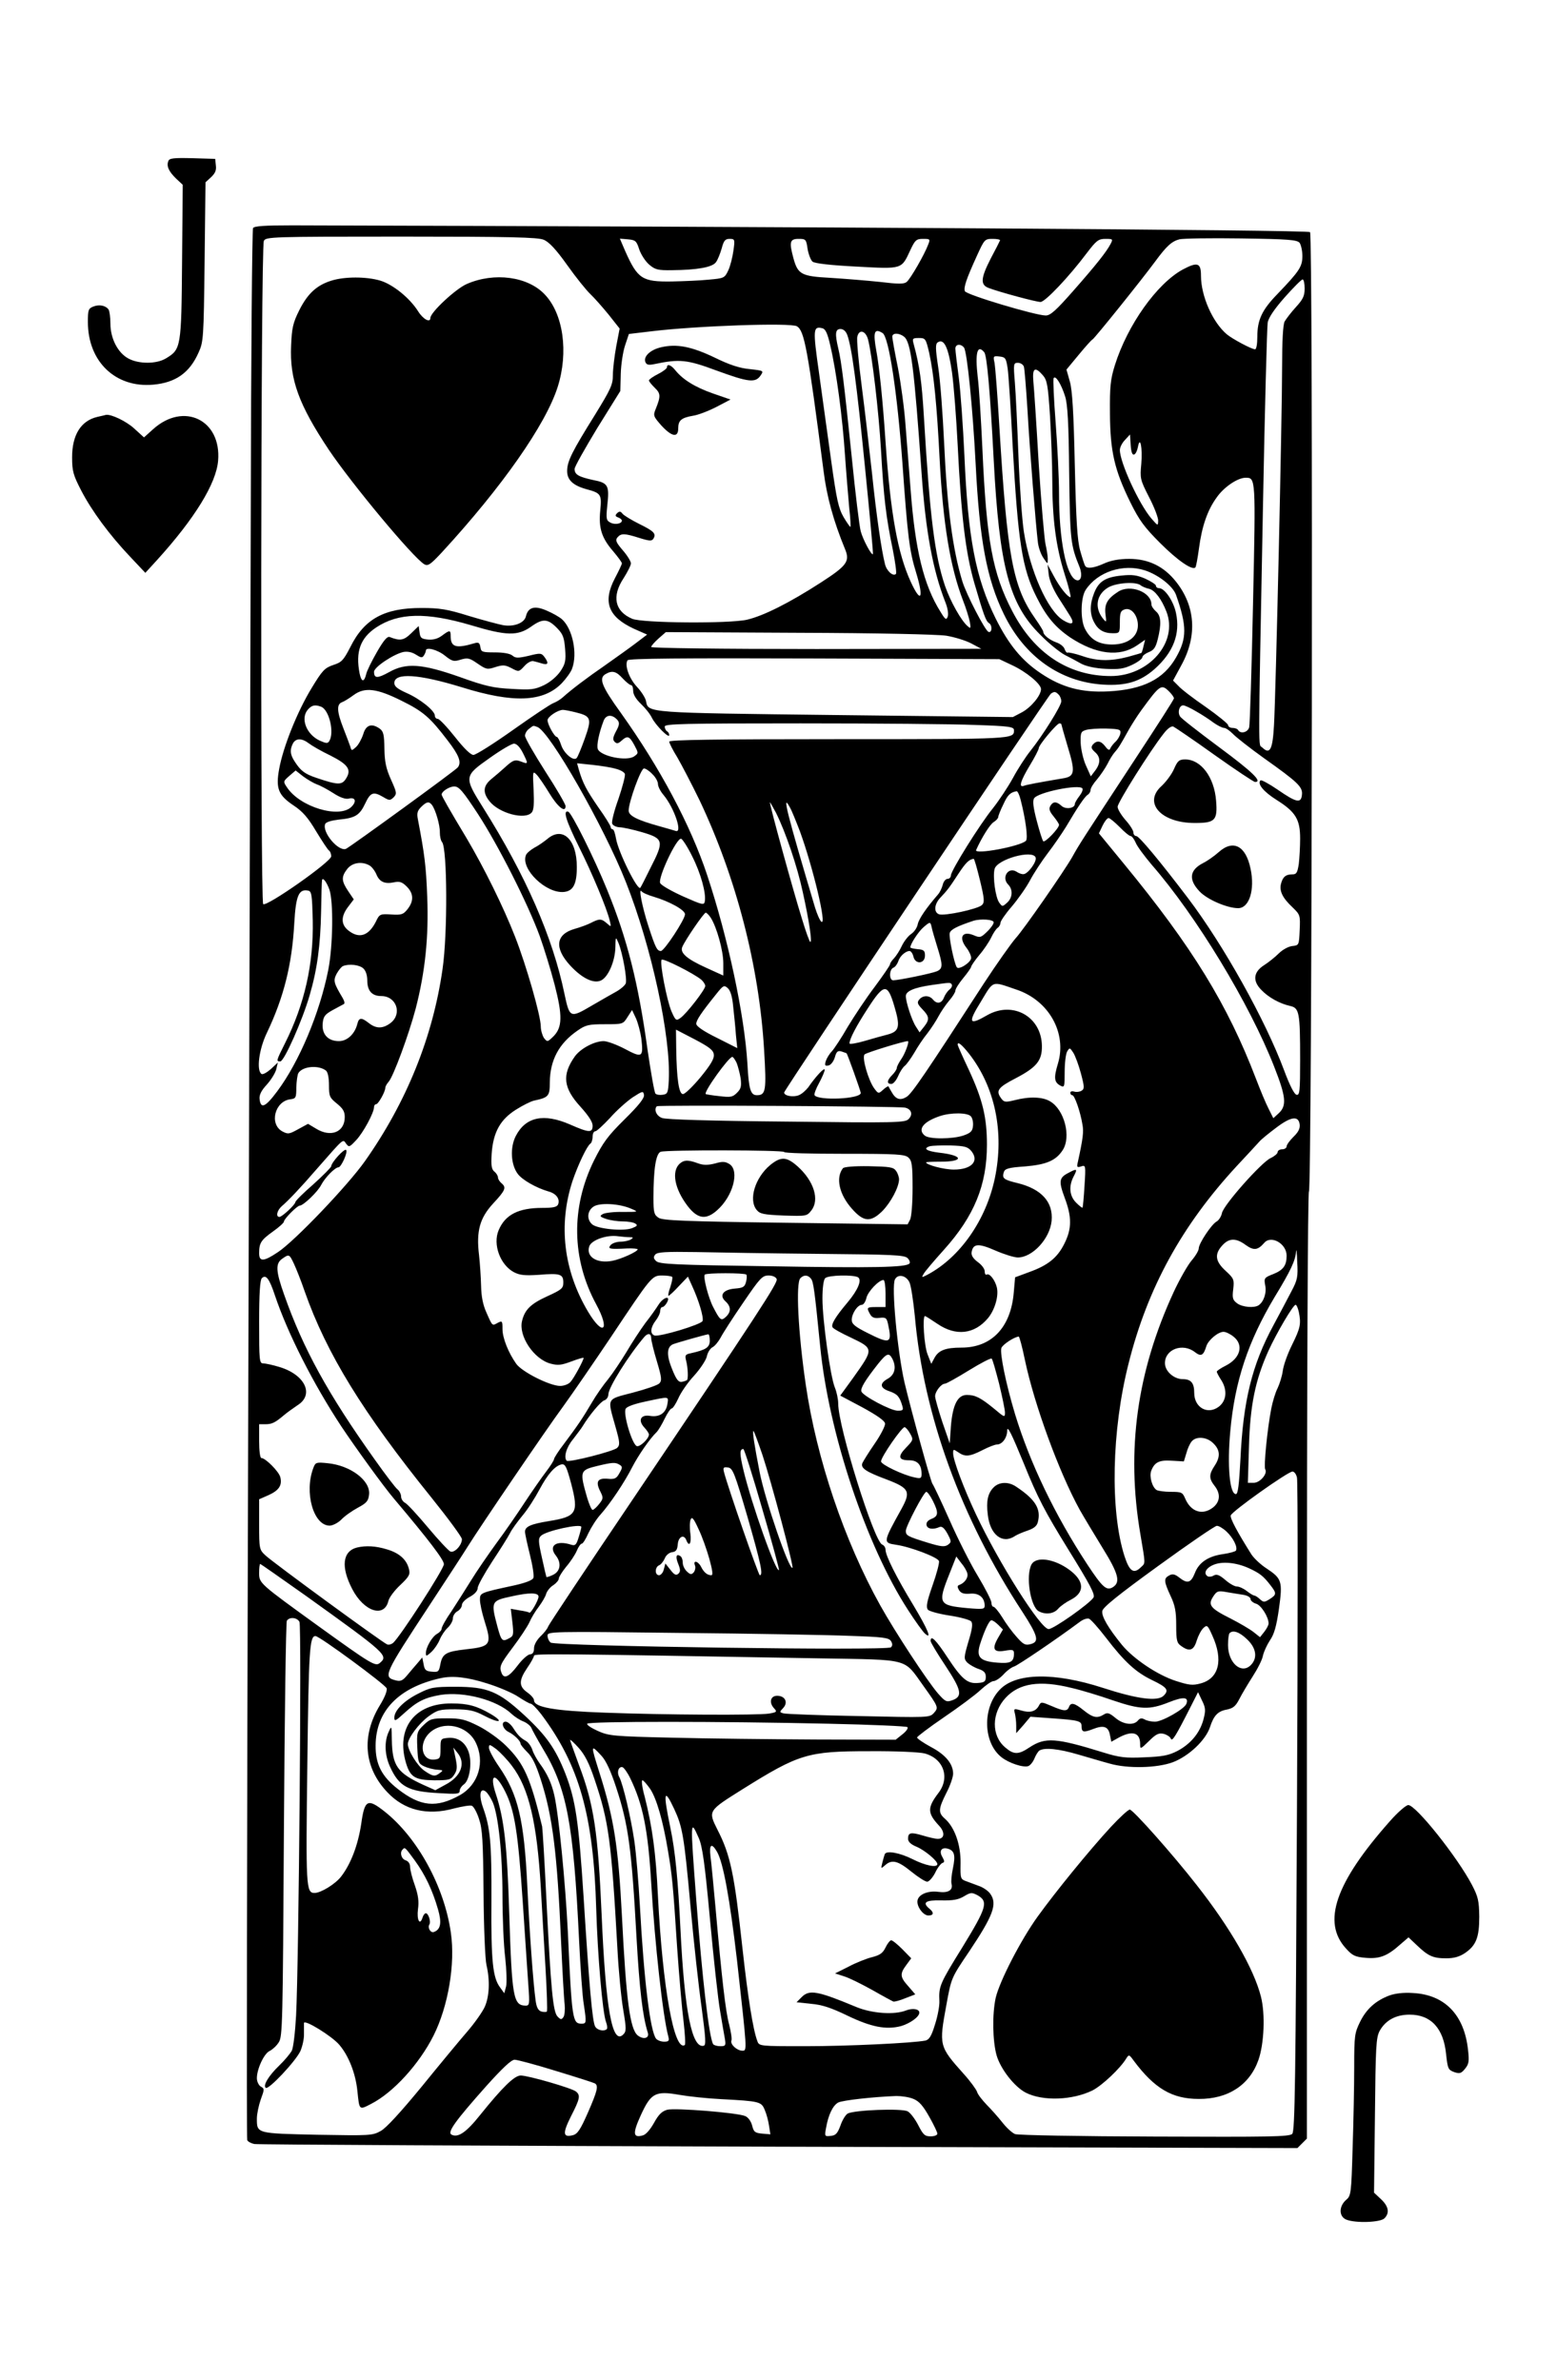 <svg version="1.0" xmlns="http://www.w3.org/2000/svg"
 width="691pt" height="1056pt" viewBox="0 0 691 1056"
 preserveAspectRatio="xMidYMid meet">
<g transform="translate(0,1056) scale(0.1,-0.1)"
fill="#000000" stroke="none">
<path d="M747 9845 c-9 -22 2 -46 35 -78 l29 -27 -3 -343 c-3 -380 -5 -387
-71 -427 -42 -26 -121 -26 -167 -1 -47 25 -80 89 -80 155 0 28 -4 56 -8 62
-12 18 -41 24 -67 14 -23 -9 -25 -15 -25 -69 0 -176 123 -293 290 -278 99 9
161 52 201 142 22 48 23 64 27 403 l4 353 25 23 c18 17 24 31 21 52 l-3 29
-101 3 c-84 2 -103 0 -107 -13z"/>
<path d="M1123 9548 c-4 -7 -9 -566 -10 -1243 -2 -676 -7 -2580 -12 -4229 -5
-1649 -7 -3005 -4 -3012 2 -7 17 -15 31 -18 15 -3 1063 -8 2328 -12 l2302 -6
21 21 21 21 0 2099 c0 1248 4 2101 9 2103 14 5 19 4244 5 4258 -10 10 -2302
24 -4516 30 -123 0 -169 -3 -175 -12z m1290 -52 c23 -9 55 -43 104 -112 39
-55 85 -112 103 -129 17 -16 54 -58 81 -91 l49 -62 -15 -78 c-8 -44 -15 -101
-15 -128 0 -43 -9 -62 -79 -176 -103 -165 -123 -206 -124 -248 -1 -41 25 -66
86 -83 64 -17 68 -23 61 -94 -8 -78 6 -122 57 -181 21 -25 39 -49 39 -54 0 -4
-14 -34 -31 -66 -55 -105 -30 -171 84 -224 l59 -26 -54 -41 c-29 -22 -90 -65
-135 -97 -77 -53 -146 -105 -186 -141 -10 -9 -28 -20 -41 -25 -12 -4 -93 -58
-179 -119 -86 -61 -165 -111 -176 -111 -12 0 -42 29 -82 80 -35 44 -69 80 -76
80 -7 0 -13 6 -13 14 0 22 -66 75 -126 101 -40 18 -54 29 -54 44 0 47 108 40
300 -19 228 -71 361 -66 443 18 19 20 41 50 46 65 25 67 2 177 -45 219 -11 10
-41 27 -67 38 -54 24 -83 16 -93 -25 -7 -30 -54 -48 -103 -39 -20 4 -88 22
-151 41 -96 30 -130 35 -210 35 -164 0 -253 -48 -315 -173 -31 -60 -39 -68
-76 -80 -38 -13 -48 -23 -97 -104 -62 -102 -125 -258 -143 -357 -16 -87 -4
-117 65 -163 39 -26 63 -53 99 -114 27 -44 52 -83 58 -86 5 -4 9 -15 9 -25 0
-24 -288 -226 -302 -212 -13 13 -11 2918 3 2943 9 18 32 19 610 19 485 0 606
-3 632 -14z m3355 -14 c6 -9 12 -35 12 -58 0 -47 -13 -67 -111 -169 -69 -71
-89 -115 -89 -190 0 -31 -4 -55 -10 -55 -15 0 -101 46 -126 67 -63 54 -114
170 -114 259 0 58 -15 63 -81 28 -115 -63 -245 -246 -301 -424 -20 -64 -23
-95 -22 -215 1 -168 20 -251 91 -395 39 -79 62 -110 132 -180 76 -76 142 -122
156 -108 3 2 10 40 16 84 13 99 38 171 79 227 32 46 93 87 128 87 45 0 45 2
33 -557 -6 -291 -14 -538 -17 -550 -6 -23 -38 -31 -49 -13 -3 6 -15 10 -26 10
-10 0 -19 6 -19 13 -1 6 -45 42 -99 80 -54 37 -109 79 -121 93 l-24 24 39 72
c69 128 60 259 -26 367 -54 68 -122 101 -208 101 -44 0 -81 -7 -110 -20 -46
-21 -77 -25 -85 -11 -3 4 -13 35 -22 67 -13 46 -18 131 -24 379 -5 234 -11
334 -22 372 l-15 53 53 64 c29 35 57 67 63 70 11 7 216 262 278 346 50 68 73
89 107 98 15 4 138 6 274 4 212 -3 249 -6 260 -20z m-2931 -29 c8 -23 28 -54
45 -68 26 -22 39 -25 101 -24 111 1 178 13 194 35 8 10 19 38 26 62 9 34 15
42 35 42 23 0 24 -2 17 -52 -4 -29 -14 -69 -23 -88 -16 -34 -19 -35 -87 -41
-38 -4 -112 -7 -163 -8 -132 -2 -152 11 -207 134 l-24 56 36 -3 c33 -3 38 -7
50 -45z m747 3 c4 -24 14 -50 22 -57 10 -8 78 -16 195 -22 205 -11 199 -13
239 73 21 45 27 50 56 50 32 0 33 -1 23 -26 -16 -43 -78 -151 -95 -165 -12
-10 -36 -10 -119 0 -57 6 -156 14 -219 18 -130 7 -145 15 -165 88 -19 71 -16
85 23 85 32 0 34 -2 40 -44z m854 37 c-2 -5 -20 -41 -41 -80 -45 -88 -47 -117
-9 -131 47 -18 210 -62 230 -62 20 0 125 110 206 218 42 55 51 62 82 62 33 0
34 -1 23 -22 -18 -35 -64 -93 -167 -210 -75 -85 -100 -108 -121 -108 -45 0
-353 92 -359 108 -6 17 7 55 54 158 33 72 34 74 70 74 19 0 34 -3 32 -7z
m1352 -213 c0 -33 -7 -48 -39 -83 -21 -23 -43 -52 -50 -64 -7 -14 -11 -86 -11
-199 0 -227 -28 -1456 -36 -1592 -6 -109 -18 -132 -52 -99 -18 19 -19 -83 3
1067 8 432 18 800 21 818 3 21 29 60 75 112 39 44 75 80 80 80 5 0 9 -18 9
-40z m-2253 -168 c33 -21 47 -96 118 -642 14 -113 44 -222 95 -346 23 -55 9
-74 -107 -149 -141 -91 -255 -148 -328 -165 -79 -18 -464 -15 -509 4 -78 33
-92 100 -38 181 17 27 32 56 32 65 0 9 -16 35 -36 58 -30 35 -34 45 -24 57 16
19 31 19 97 -2 45 -14 56 -15 63 -3 13 22 2 33 -63 65 -34 17 -67 37 -74 45
-9 12 -14 12 -24 3 -10 -10 -9 -14 4 -19 9 -3 17 -10 17 -14 0 -14 -31 -20
-51 -9 -18 9 -20 17 -14 74 10 91 5 102 -63 115 -64 14 -82 24 -82 49 0 10 46
91 101 182 l102 164 2 76 c1 42 10 99 19 126 l17 51 101 12 c197 24 619 39
645 22z m148 -86 c27 -115 54 -318 65 -485 6 -86 15 -192 19 -236 5 -44 7 -81
5 -83 -1 -2 -15 18 -30 43 -23 40 -31 77 -55 249 -15 110 -40 286 -54 390 -28
197 -27 210 16 199 13 -4 22 -24 34 -77z m75 48 c20 -53 42 -217 79 -589 21
-209 37 -382 35 -384 -6 -7 -44 64 -54 101 -6 21 -24 169 -40 330 -33 318 -45
421 -60 483 -15 64 -13 85 10 85 13 0 24 -10 30 -26z m92 -19 c18 -67 48 -321
58 -494 12 -211 22 -294 52 -439 11 -56 18 -106 14 -109 -12 -12 -40 12 -48
42 -16 62 -39 220 -58 405 -12 107 -32 282 -46 389 -14 107 -23 205 -19 218 8
33 36 26 47 -12z m65 27 c28 -18 65 -264 88 -577 23 -326 31 -390 61 -487 35
-115 21 -138 -24 -40 -58 126 -90 303 -112 622 -12 181 -28 335 -41 404 -15
83 -9 101 28 78z m95 -16 c31 -23 45 -138 78 -606 18 -258 50 -430 105 -571
11 -27 15 -54 11 -65 -6 -17 -11 -14 -32 21 -75 119 -113 276 -133 546 -6 79
-16 205 -22 279 -5 74 -21 190 -34 258 -14 68 -25 130 -25 138 0 17 29 18 52
0z m112 -73 c20 -92 34 -230 46 -468 15 -289 47 -482 104 -630 13 -33 26 -75
30 -94 5 -28 4 -32 -8 -21 -29 23 -78 111 -102 180 -46 137 -67 303 -94 755
-9 151 -19 222 -45 318 -7 25 -5 27 23 27 29 0 31 -2 46 -67z m101 -85 c8 -59
19 -202 25 -320 16 -321 35 -479 74 -615 41 -140 51 -169 65 -178 16 -9 14
-45 -2 -39 -15 5 -99 168 -116 224 -43 141 -68 330 -81 615 -6 127 -17 277
-26 334 -13 86 -13 105 -2 112 28 18 47 -23 63 -133z m53 110 c14 -18 39 -267
52 -518 17 -335 49 -509 125 -665 92 -189 250 -301 441 -313 102 -6 164 13
228 69 83 74 115 156 95 249 -11 53 -50 110 -75 110 -8 0 -14 5 -14 11 0 5
-21 19 -47 31 -37 16 -58 19 -105 14 -72 -7 -102 -26 -122 -77 -20 -50 -20
-92 -1 -129 18 -35 43 -50 84 -50 30 0 31 1 31 49 0 42 3 51 22 57 29 9 58
-27 58 -71 0 -51 -46 -85 -114 -85 -59 0 -96 21 -121 70 -21 41 -19 138 3 172
53 81 167 118 263 87 61 -20 124 -70 138 -108 49 -139 49 -194 0 -279 -55 -96
-146 -142 -300 -150 -119 -6 -205 17 -298 79 -86 57 -144 128 -202 244 -89
180 -123 356 -139 725 -6 129 -17 285 -25 345 -8 61 -15 118 -15 128 0 20 23
23 38 5z m90 -21 c12 -14 26 -171 42 -477 25 -475 69 -641 207 -777 37 -38 86
-77 108 -89 22 -11 56 -29 75 -40 22 -11 62 -20 107 -22 59 -3 80 0 118 18 25
12 45 27 45 34 0 6 13 16 28 22 23 9 31 21 40 57 17 68 15 105 -8 124 -11 10
-20 23 -20 31 0 55 -95 91 -148 56 -48 -31 -61 -55 -56 -99 5 -38 5 -39 -11
-20 -39 49 -29 107 23 138 36 21 122 27 144 10 7 -6 24 -13 38 -16 25 -6 55
-45 77 -102 52 -135 -78 -285 -247 -285 -188 0 -341 101 -438 289 -87 167
-114 312 -132 717 -6 131 -15 277 -21 322 -12 106 -2 146 29 109z m104 -72 c4
-27 14 -180 22 -340 24 -431 42 -548 107 -676 43 -86 83 -133 149 -178 114
-75 218 -88 296 -35 l36 25 -7 -28 c-3 -15 -8 -29 -9 -30 -1 -1 -28 -9 -61
-18 -78 -20 -138 -19 -205 5 -30 10 -58 16 -62 14 -3 -2 -9 4 -13 15 -3 11
-19 24 -36 30 -31 11 -59 33 -59 48 0 4 -16 30 -35 57 -100 142 -125 274 -160
856 -8 135 -18 261 -21 279 -7 31 -6 32 22 29 26 -3 29 -7 36 -53z m72 8 c3
-10 10 -97 16 -193 10 -178 37 -512 46 -585 2 -22 13 -54 24 -70 20 -30 20
-30 20 -5 0 14 -5 43 -10 65 -5 22 -19 182 -30 355 -10 173 -21 339 -24 368
-5 59 7 67 42 27 19 -22 23 -43 32 -182 5 -87 10 -213 10 -281 0 -174 16 -296
54 -417 19 -58 30 -105 27 -105 -13 0 -48 44 -75 95 l-27 50 5 -42 c2 -26 19
-66 42 -103 22 -34 46 -72 54 -85 21 -34 7 -41 -32 -17 -69 43 -147 219 -174
392 -8 52 -19 203 -24 335 -5 132 -12 279 -16 328 -7 84 -6 87 14 87 11 0 23
-8 26 -17z m183 -132 c11 -34 16 -119 18 -341 4 -298 6 -318 46 -416 14 -36 7
-66 -15 -58 -44 17 -76 179 -76 382 0 70 -7 212 -15 316 -8 103 -12 193 -9
198 9 14 34 -27 51 -81z m306 -258 c7 2 14 17 17 33 10 54 21 -4 15 -75 -6
-63 -5 -70 34 -146 23 -44 41 -91 41 -105 -1 -25 -1 -24 -30 9 -55 64 -140
249 -140 304 0 12 10 32 23 45 l22 24 3 -47 c2 -30 7 -45 15 -42z m-2944 -757
c159 -48 209 -49 269 -6 52 37 74 35 117 -10 24 -25 29 -41 33 -90 4 -52 1
-66 -21 -99 -16 -23 -44 -47 -72 -61 -42 -20 -57 -22 -143 -17 -82 4 -118 12
-232 53 -168 59 -238 64 -314 21 -51 -28 -66 -28 -66 2 0 21 88 79 131 88 19
3 38 -1 55 -12 22 -14 28 -15 35 -4 5 8 9 17 9 22 0 17 50 5 84 -22 33 -26 40
-28 71 -18 31 9 39 7 75 -18 38 -26 43 -27 79 -15 33 10 42 10 71 -5 32 -17
33 -17 57 9 14 16 32 25 41 22 9 -2 27 -7 40 -11 25 -7 28 3 8 30 -13 17 -18
18 -69 5 -48 -11 -59 -11 -73 1 -11 9 -41 14 -78 14 -56 0 -61 2 -64 23 -3 19
-8 23 -25 18 -84 -25 -107 -18 -107 32 0 27 -4 27 -39 1 -19 -14 -39 -19 -62
-17 -29 3 -34 7 -37 32 l-4 28 -33 -32 c-33 -32 -49 -35 -95 -17 -11 5 -27
-14 -57 -66 -23 -40 -45 -84 -48 -99 -9 -37 -21 -35 -29 3 -19 97 3 158 74
205 98 65 222 68 419 10z m2111 -47 c36 -6 85 -21 110 -34 l45 -24 -732 -1
c-426 0 -733 4 -733 9 0 5 15 22 33 38 l32 28 590 -3 c343 -1 617 -7 655 -13z
m290 -130 c65 -30 130 -84 130 -107 0 -28 -44 -81 -85 -103 l-40 -21 -785 9
c-846 10 -833 9 -843 62 -3 15 -22 44 -41 64 -34 37 -55 95 -41 117 5 8 240
10 828 8 l822 -3 55 -26z m-1727 -59 c15 -16 32 -30 37 -30 6 0 10 -11 10 -26
0 -16 13 -37 34 -57 19 -18 41 -45 49 -62 17 -34 77 -94 77 -77 0 6 -4 14 -10
17 -5 3 -10 13 -10 21 0 12 85 14 603 14 331 0 680 -3 775 -7 150 -5 172 -8
172 -23 0 -40 5 -40 -777 -40 -549 0 -753 -3 -753 -11 0 -6 16 -38 36 -70 19
-33 64 -119 99 -191 162 -342 264 -734 286 -1106 11 -182 8 -202 -32 -202 -28
0 -36 26 -42 140 -13 216 -86 558 -179 838 -74 222 -209 475 -383 719 -86 119
-99 154 -67 172 29 17 47 12 75 -19z m2427 -60 c11 -11 20 -24 20 -29 0 -5
-74 -120 -164 -257 -251 -383 -254 -387 -288 -448 -38 -66 -215 -321 -251
-360 -20 -23 -83 -112 -140 -199 -261 -403 -319 -488 -343 -504 -29 -18 -49
-12 -68 23 -6 10 -12 21 -13 23 -2 2 -12 -4 -24 -15 -20 -18 -21 -18 -39 6
-26 35 -56 138 -43 151 8 8 174 59 192 59 8 0 -12 -56 -30 -81 -10 -15 -19
-32 -19 -38 0 -6 -9 -20 -20 -31 -24 -24 -26 -40 -4 -40 8 0 21 15 29 33 8 19
21 40 30 47 9 7 28 34 43 59 14 25 40 64 58 86 17 22 39 56 49 75 10 19 31 50
46 68 16 18 29 39 29 46 0 8 16 33 35 56 19 23 35 46 35 50 0 4 16 28 36 52
20 23 44 59 53 78 9 19 22 39 29 43 6 4 12 14 12 22 0 7 22 40 50 72 27 32 64
84 81 116 17 32 53 87 79 121 27 35 63 88 81 117 52 88 83 134 96 142 7 4 13
14 13 22 0 8 13 29 29 47 15 18 36 49 46 68 9 19 24 43 33 53 16 18 24 31 60
96 13 23 38 63 57 89 84 115 89 118 125 82z m-3407 -40 c95 -47 125 -73 203
-175 51 -66 63 -97 46 -120 -9 -13 -479 -354 -497 -362 -34 -12 -106 74 -92
110 3 9 27 16 60 20 74 7 93 19 118 72 23 49 36 54 80 28 27 -16 30 -16 46 -1
15 16 14 21 -12 79 -22 49 -28 79 -29 137 -1 61 -4 76 -20 88 -36 26 -62 18
-74 -24 -7 -21 -21 -47 -32 -57 -19 -17 -20 -17 -25 1 -4 11 -17 47 -31 82
-29 74 -31 107 -6 116 9 3 33 18 52 32 49 36 103 29 213 -26z m2915 28 c7 -7
12 -20 12 -30 0 -20 -82 -151 -137 -220 -21 -26 -56 -80 -78 -121 -22 -40 -62
-100 -88 -133 -58 -71 -187 -278 -187 -299 0 -8 -7 -15 -15 -15 -8 0 -18 -12
-21 -26 -4 -15 -13 -34 -21 -43 -52 -60 -85 -108 -90 -132 -3 -16 -16 -35 -30
-44 -13 -9 -31 -32 -41 -53 -9 -20 -25 -44 -34 -54 -10 -10 -18 -22 -18 -27 0
-5 -31 -50 -68 -100 -38 -50 -91 -130 -120 -178 -28 -49 -60 -97 -70 -108 -11
-11 -23 -31 -27 -43 -6 -20 -4 -23 12 -20 10 2 22 17 28 36 7 26 13 31 30 26
11 -4 21 -7 22 -8 4 -3 63 -168 63 -176 0 -27 -189 -35 -205 -10 -3 4 6 29 20
54 14 26 25 52 25 59 -1 12 -40 -30 -73 -78 -11 -14 -29 -30 -42 -35 -25 -10
-65 -3 -65 12 0 11 1170 1760 1184 1770 15 10 20 10 34 -4z m-3273 -54 c36
-14 60 -115 36 -153 -7 -11 -14 -10 -43 3 -59 28 -86 99 -51 138 17 19 31 22
58 12z m3884 -21 c25 -14 60 -37 77 -50 17 -12 38 -23 46 -23 8 0 25 -12 39
-26 13 -14 75 -63 138 -108 152 -108 173 -128 169 -163 -4 -39 -24 -35 -108
23 -38 26 -73 45 -76 41 -15 -15 13 -50 72 -87 84 -53 104 -86 104 -171 0 -36
-3 -87 -6 -113 -6 -38 -10 -46 -28 -46 -30 0 -43 -11 -51 -42 -8 -32 7 -63 52
-105 33 -32 34 -35 31 -100 -3 -67 -3 -68 -33 -71 -17 -2 -43 -16 -60 -33 -16
-16 -46 -40 -65 -52 -47 -30 -52 -69 -13 -109 32 -34 83 -62 129 -72 40 -9 44
-28 44 -239 0 -140 -2 -158 -16 -155 -10 2 -30 41 -55 108 -83 223 -268 555
-427 765 -126 166 -217 275 -229 275 -7 0 -13 7 -13 16 0 9 -16 34 -35 55 -19
22 -35 48 -35 59 0 19 144 248 203 323 18 24 35 36 44 33 8 -4 91 -60 183
-126 93 -66 174 -120 180 -120 35 0 -13 46 -159 154 -90 67 -169 128 -174 137
-12 19 -3 49 14 49 7 0 33 -12 58 -27z m-2754 -4 c69 -17 72 -27 40 -117 -15
-42 -31 -81 -36 -86 -14 -15 -57 21 -69 59 -6 19 -15 35 -19 35 -10 0 -41 55
-41 74 0 15 44 45 68 46 7 0 33 -5 57 -11z m186 -35 c9 -11 8 -22 -7 -49 -14
-27 -16 -37 -6 -47 9 -9 16 -8 30 5 27 24 35 21 57 -19 19 -36 19 -36 0 -50
-33 -24 -149 0 -162 32 -6 17 5 71 26 126 11 28 39 29 62 2z m1969 -17 c0 -2
13 -48 29 -102 34 -111 31 -131 -22 -139 -112 -19 -160 -28 -173 -33 -24 -9
-16 20 26 90 22 36 40 71 40 77 0 14 80 110 92 110 4 0 8 -2 8 -3z m-2325 -13
c55 -21 295 -441 393 -689 114 -288 200 -687 190 -880 -3 -54 -5 -60 -27 -63
-13 -2 -27 0 -32 5 -5 5 -20 92 -35 193 -41 299 -91 495 -179 710 -58 143
-158 343 -173 348 -25 8 -10 -40 47 -155 60 -120 124 -274 137 -328 7 -29 7
-30 -13 -12 -24 21 -33 21 -70 2 -15 -8 -48 -20 -73 -27 -84 -24 -91 -85 -19
-163 52 -56 103 -81 136 -66 32 15 62 84 64 146 1 50 1 50 14 20 18 -44 39
-160 32 -179 -4 -9 -21 -24 -38 -34 -17 -9 -67 -38 -112 -64 -97 -57 -99 -56
-122 52 -52 251 -171 524 -361 826 -86 137 -85 140 30 221 49 35 97 63 107 63
12 0 26 -15 39 -40 25 -50 25 -52 -6 -40 -28 11 -37 8 -74 -26 -14 -13 -40
-35 -57 -49 -39 -31 -42 -61 -11 -100 42 -54 159 -85 188 -50 9 10 11 41 8
100 -4 82 -4 85 13 68 10 -10 35 -47 57 -83 37 -61 72 -89 72 -57 0 8 -40 77
-90 154 -49 77 -90 148 -90 158 0 10 8 24 18 31 21 16 17 15 37 8z m2587 -29
c-2 -11 -12 -28 -22 -37 -10 -9 -20 -23 -23 -30 -3 -9 -10 -6 -22 10 -19 25
-37 28 -55 8 -9 -12 -7 -18 9 -33 26 -22 26 -50 1 -83 l-19 -25 -22 49 c-12
27 -22 72 -23 100 -1 45 1 50 24 57 14 4 54 7 90 6 59 -2 65 -4 62 -22z
m-3601 -44 c13 -10 56 -35 96 -54 79 -40 94 -63 68 -103 -18 -28 -36 -28 -130
4 -54 18 -71 32 -98 74 -20 31 -21 51 -7 79 13 24 40 24 71 0z m1360 -112 c21
-5 39 -15 42 -23 3 -7 -10 -57 -28 -110 -19 -53 -32 -103 -28 -111 3 -8 17
-15 32 -16 14 0 60 -10 101 -22 95 -28 98 -39 38 -156 -23 -47 -44 -88 -46
-90 -11 -18 -98 158 -108 217 -4 23 -10 42 -15 42 -5 0 -9 5 -9 10 0 6 -25 46
-55 88 -52 76 -68 105 -86 166 l-8 29 67 -7 c37 -4 83 -11 103 -17z m164 -24
c14 -13 25 -33 25 -44 0 -11 11 -33 25 -49 48 -58 86 -172 53 -159 -7 2 -40
12 -73 21 -97 27 -135 46 -135 69 0 38 54 187 68 187 7 0 24 -11 37 -25z
m-1488 -46 c15 -5 48 -23 73 -39 29 -19 53 -27 67 -24 30 8 37 -12 13 -36 -54
-54 -230 -1 -287 87 -17 25 -16 26 11 50 l28 24 33 -26 c19 -14 46 -30 62 -36z
m714 -131 c91 -140 221 -397 274 -541 19 -53 49 -150 66 -215 36 -139 35 -191
-5 -231 -26 -25 -27 -26 -42 -7 -7 11 -14 34 -14 51 0 47 -64 270 -114 398
-52 133 -137 305 -215 437 -77 128 -111 188 -111 194 0 14 34 36 56 36 21 0
38 -20 105 -122z m2683 113 c3 -5 -3 -20 -14 -34 -11 -14 -20 -30 -20 -35 0
-19 -41 -25 -59 -8 -23 21 -38 20 -50 -1 -7 -13 -3 -24 15 -46 13 -16 24 -33
24 -37 0 -16 -63 -81 -70 -73 -4 4 -17 45 -29 91 -15 57 -19 87 -12 99 15 27
202 65 215 44z m-275 -48 c23 -89 34 -174 24 -184 -25 -25 -231 -63 -221 -41
24 54 62 115 78 124 11 7 20 17 20 22 0 5 10 31 23 57 19 42 31 53 59 58 4 0
12 -16 17 -36z m-2612 -25 c16 -21 36 -90 35 -122 0 -17 4 -36 10 -43 23 -29
25 -405 2 -563 -43 -302 -160 -591 -344 -852 -76 -108 -312 -355 -386 -404
-64 -43 -84 -44 -84 -5 0 45 8 58 61 96 27 19 49 39 49 44 0 12 59 71 70 71
16 0 81 62 96 93 17 32 61 77 76 77 12 0 43 68 34 77 -8 8 -65 -55 -66 -72 0
-5 -36 -41 -79 -80 -44 -38 -80 -74 -80 -79 -1 -12 -59 -66 -71 -66 -17 0 -11
29 11 48 27 23 80 78 156 166 122 139 114 132 129 111 13 -17 15 -16 45 16 31
33 79 121 79 147 0 6 4 12 9 12 10 0 41 56 41 73 0 6 7 18 15 27 21 24 89 208
120 325 42 163 58 318 51 495 -5 137 -12 190 -41 342 -6 29 -3 40 14 57 24 24
35 26 48 9z m1527 -35 c43 -87 94 -236 119 -353 28 -127 42 -220 33 -220 -3 0
-20 46 -37 103 -38 121 -147 517 -142 517 1 0 13 -21 27 -47z m106 -82 c57
-156 121 -422 95 -401 -7 6 -19 34 -28 63 -126 423 -148 512 -112 445 9 -15
28 -63 45 -107z m1419 19 c21 -22 43 -40 49 -40 5 0 15 -13 22 -29 6 -16 39
-60 71 -98 198 -227 435 -618 544 -897 52 -132 56 -172 21 -205 l-25 -23 -21
42 c-12 23 -37 83 -56 133 -126 329 -282 584 -587 955 l-110 134 16 34 c9 19
21 34 27 34 5 0 27 -18 49 -40z m-1897 -130 c38 -75 62 -163 56 -199 -3 -19
-10 -17 -96 21 -51 23 -97 49 -102 59 -12 21 73 203 93 197 6 -2 29 -37 49
-78z m1524 -5 c7 -17 -34 -74 -54 -74 -7 -1 -21 4 -31 11 -37 23 -68 -27 -36
-58 21 -22 19 -58 -6 -80 -20 -18 -21 -18 -34 0 -17 22 -30 116 -21 150 11 43
169 87 182 51z m-247 -101 c20 -83 21 -98 9 -110 -18 -18 -168 -50 -191 -41
-23 9 -21 42 3 70 37 39 45 51 83 109 33 50 47 64 68 67 3 1 15 -42 28 -95z
m-2710 66 c10 -5 24 -23 31 -39 14 -35 38 -45 80 -36 23 5 35 1 55 -19 31 -31
32 -64 4 -100 -19 -24 -27 -27 -73 -24 -49 3 -52 2 -68 -32 -32 -63 -74 -77
-122 -39 -33 26 -34 62 -1 105 l25 33 -25 37 c-30 45 -31 63 -4 98 22 28 64
35 98 16z m-177 -108 c18 -53 16 -247 -5 -355 -38 -192 -129 -409 -227 -540
-53 -71 -73 -79 -78 -34 -2 18 7 37 32 64 19 21 38 52 42 68 l7 30 -31 -29
c-17 -15 -35 -25 -41 -22 -24 15 -12 109 23 182 75 157 112 303 122 488 7 122
20 152 61 144 16 -3 18 -17 21 -132 4 -194 -37 -374 -123 -545 -40 -80 -40
-81 -21 -81 17 0 98 182 130 293 34 116 48 222 51 372 1 72 3 134 4 138 2 17
20 -5 33 -41z m1438 -31 c71 -21 140 -59 140 -78 0 -23 -92 -163 -107 -163
-17 0 -24 14 -55 109 -28 86 -45 174 -31 156 4 -6 28 -17 53 -24z m254 -93
c27 -42 56 -147 56 -202 l0 -55 -77 35 c-86 39 -116 66 -105 92 13 31 96 152
104 152 4 0 14 -10 22 -22z m1256 -21 c0 -7 -13 -26 -30 -42 -27 -26 -31 -27
-59 -15 -51 21 -68 -10 -31 -57 11 -14 20 -34 20 -44 0 -19 -55 -55 -64 -41
-12 20 -36 136 -31 152 5 16 33 30 105 54 33 10 90 6 90 -7z m-275 -23 c2 -11
13 -48 24 -84 26 -83 26 -98 -1 -110 -24 -10 -170 -40 -194 -40 -19 0 -18 49
1 56 8 3 17 16 21 27 7 24 32 46 50 47 7 0 15 -12 18 -26 9 -35 51 -31 51 6 0
21 -5 26 -32 28 -18 2 -33 5 -33 8 0 15 36 70 58 89 30 26 31 26 37 -1z
m-1022 -232 c9 -8 17 -21 17 -27 0 -16 -83 -123 -110 -142 -19 -14 -22 -12
-40 29 -20 46 -53 215 -44 229 5 9 144 -61 177 -89z m-1501 51 c11 -10 18 -30
18 -54 0 -46 21 -69 62 -69 67 0 94 -78 42 -119 -34 -26 -64 -27 -97 -1 -33
26 -44 25 -51 -3 -11 -45 -45 -77 -82 -77 -48 0 -76 30 -72 78 3 31 9 40 43
59 22 12 45 24 50 27 6 2 4 13 -4 27 -40 67 -43 77 -27 108 9 16 21 31 28 34
27 11 72 6 90 -10z m2612 -72 c3 -5 -1 -15 -10 -22 -9 -7 -20 -23 -25 -36 -10
-26 -31 -30 -49 -8 -16 19 -44 19 -60 0 -11 -13 -9 -20 13 -43 32 -33 33 -46
8 -78 l-20 -25 -16 25 c-18 27 -45 109 -45 136 0 22 38 38 115 49 84 12 83 12
89 2z m286 -22 c145 -48 226 -193 185 -329 -19 -63 -17 -83 12 -98 17 -9 18
-4 18 61 0 40 5 81 11 91 11 18 12 18 27 -5 9 -14 24 -55 34 -92 16 -60 16
-69 3 -77 -8 -5 -23 -7 -32 -4 -10 3 -18 1 -18 -5 0 -6 4 -11 9 -11 10 0 36
-74 45 -131 6 -31 2 -62 -20 -163 -6 -25 -5 -28 14 -22 20 7 21 5 15 -86 -3
-51 -7 -95 -9 -97 -1 -2 -14 8 -28 22 -30 30 -34 73 -11 117 18 34 15 36 -24
15 -41 -21 -43 -37 -16 -110 32 -85 32 -137 -1 -203 -31 -63 -73 -97 -157
-127 l-62 -23 -6 -68 c-13 -154 -98 -244 -232 -244 -71 0 -102 -12 -120 -46
l-14 -26 -16 41 c-16 38 -24 171 -12 171 3 0 28 -16 56 -35 81 -55 163 -46
223 25 31 37 49 99 40 137 -8 33 -33 65 -45 57 -5 -3 -9 4 -9 15 0 11 -14 29
-31 41 -20 15 -29 29 -27 43 6 39 30 41 105 8 39 -17 84 -31 100 -31 65 0 142
83 150 162 8 84 -45 142 -151 168 -62 15 -70 21 -61 49 5 15 20 20 94 25 95 8
137 26 167 72 39 59 8 180 -56 217 -33 20 -92 22 -157 5 -41 -10 -47 -9 -59 7
-26 35 -16 49 63 90 94 49 118 79 117 144 -2 130 -129 201 -243 136 -81 -47
-87 -35 -28 60 58 96 46 92 157 54z m-1256 -77 c4 -37 10 -93 12 -125 l6 -58
-91 46 c-59 29 -91 51 -91 62 0 16 22 49 88 131 32 40 35 42 52 27 12 -11 20
-38 24 -83z m715 3 c27 -90 22 -111 -27 -125 -20 -5 -67 -18 -104 -29 -38 -11
-68 -16 -68 -11 0 19 30 77 81 155 72 112 88 113 118 10z m-1123 -142 c10 -85
5 -89 -72 -48 -36 19 -79 35 -95 35 -41 0 -103 -33 -128 -68 -58 -82 -51 -140
25 -223 35 -39 54 -67 54 -84 0 -33 -16 -32 -100 5 -117 51 -197 34 -241 -51
-26 -51 -22 -126 8 -167 19 -27 82 -63 137 -79 34 -9 52 -33 43 -57 -5 -12
-20 -16 -70 -16 -106 0 -165 -30 -194 -99 -27 -63 7 -155 69 -187 26 -13 48
-15 110 -11 94 8 108 3 108 -34 0 -26 -7 -32 -73 -62 -72 -33 -98 -59 -110
-108 -17 -67 52 -170 126 -190 34 -9 48 -7 94 10 29 11 53 18 53 15 0 -10 -43
-90 -58 -106 -8 -10 -29 -18 -46 -18 -46 0 -169 62 -195 98 -35 50 -61 114
-61 155 0 35 -1 37 -21 27 -25 -14 -23 -16 -50 45 -16 35 -23 72 -24 120 -1
39 -5 99 -9 135 -13 107 3 165 63 230 55 59 59 71 36 90 -8 7 -15 18 -15 25 0
7 -7 19 -16 26 -13 11 -15 27 -12 80 7 95 38 151 108 195 30 19 66 37 80 40
65 14 70 20 70 81 1 99 41 173 122 229 37 26 50 29 122 29 80 0 81 0 101 32
l20 31 17 -36 c9 -20 20 -61 24 -89z m322 -73 c2 -18 -14 -45 -59 -100 -34
-41 -69 -75 -78 -75 -18 0 -28 65 -30 203 l-1 83 83 -43 c66 -35 83 -48 85
-68z m1132 5 c116 -148 158 -349 115 -554 -39 -185 -154 -350 -298 -427 -27
-14 -28 -14 -18 3 5 10 46 58 90 107 135 150 191 288 191 466 0 122 -19 200
-80 332 -28 59 -50 109 -50 112 0 16 18 1 50 -39z m-1031 -41 c6 -15 14 -46
18 -69 4 -35 2 -46 -16 -64 -20 -20 -29 -21 -79 -15 -31 3 -58 8 -60 9 -10 9
102 165 118 165 4 0 12 -12 19 -26z m-1822 -35 c8 -7 13 -32 13 -65 0 -49 3
-55 35 -81 27 -22 35 -35 35 -60 0 -67 -62 -92 -128 -51 l-35 21 -44 -24 c-40
-22 -45 -23 -71 -9 -58 33 -32 134 37 142 24 3 26 7 26 53 1 28 5 56 9 63 19
31 90 37 123 11z m1325 -216 c-75 -74 -96 -103 -136 -183 -103 -209 -99 -437
10 -638 63 -116 31 -145 -36 -33 -109 183 -133 386 -69 581 25 73 64 155 79
165 5 3 10 17 10 31 0 13 5 24 12 24 6 0 35 27 65 59 29 33 74 73 100 91 45
29 48 30 51 11 2 -14 -23 -46 -86 -108z m1244 52 c29 -6 37 -31 16 -51 -15
-16 -59 -17 -542 -11 -333 3 -535 9 -552 16 -25 9 -37 38 -23 52 5 6 1073 0
1101 -6z m293 -39 c7 -8 11 -27 9 -43 -2 -23 -11 -31 -43 -42 -48 -16 -151
-17 -171 0 -33 27 -7 61 66 86 50 17 125 16 139 -1z m1459 -36 c2 -18 -6 -34
-28 -55 -16 -16 -30 -35 -30 -42 0 -7 -9 -13 -20 -13 -11 0 -20 -6 -20 -13 0
-6 -14 -18 -31 -26 -40 -18 -209 -208 -216 -244 -3 -15 -14 -32 -23 -37 -23
-12 -80 -98 -80 -120 0 -9 -14 -33 -32 -54 -17 -20 -53 -83 -79 -139 -163
-353 -212 -701 -148 -1075 23 -137 23 -127 3 -146 -32 -32 -51 -20 -73 47 -65
201 -58 560 18 858 84 334 236 611 479 874 46 49 91 98 100 108 9 11 44 39 76
63 66 50 99 54 104 14z m-1457 -118 c36 -45 0 -82 -78 -82 -44 0 -123 21 -123
32 0 2 29 3 64 3 106 0 102 28 -6 40 -57 7 -74 19 -40 29 9 2 50 4 91 3 63 -2
76 -6 92 -25z m-831 -4 c0 -5 120 -8 267 -8 234 0 269 -2 285 -17 15 -14 18
-33 18 -135 0 -68 -5 -128 -11 -140 l-11 -21 -542 7 c-446 6 -545 10 -563 22
-20 13 -23 23 -23 88 0 129 11 197 32 205 26 9 548 8 548 -1z m-678 -252 c33
-14 32 -14 -38 -14 -39 1 -79 -4 -88 -9 -16 -9 -15 -12 14 -22 18 -6 51 -11
74 -11 23 0 48 -4 56 -10 11 -7 8 -11 -15 -20 -39 -15 -154 -3 -177 17 -25 22
-22 59 5 78 26 19 115 15 169 -9z m-8 -126 c17 0 18 -2 6 -10 -8 -5 -29 -10
-46 -10 -17 0 -37 -7 -44 -15 -14 -17 -6 -19 73 -15 26 1 47 -1 47 -4 0 -10
-75 -44 -113 -51 -68 -13 -117 18 -102 64 9 28 78 53 129 45 16 -2 38 -4 50
-4z m2735 -35 c35 -25 53 -23 81 9 30 37 100 -2 100 -56 0 -44 -15 -64 -60
-82 -39 -15 -41 -18 -35 -50 7 -34 -7 -73 -29 -88 -19 -13 -71 -9 -95 8 -20
15 -23 23 -18 63 5 43 3 48 -34 82 -46 42 -50 74 -14 113 30 33 61 33 104 1z
m203 -204 c-16 -31 -52 -99 -80 -151 -96 -177 -135 -337 -147 -597 -6 -113
-11 -153 -20 -153 -28 0 -39 126 -25 279 20 222 79 398 196 594 73 120 93 163
96 204 1 15 4 -6 5 -46 4 -67 1 -81 -25 -130z m-2099 165 c332 -3 380 -5 395
-19 9 -9 12 -20 8 -24 -16 -17 -155 -20 -620 -12 -421 6 -490 9 -504 23 -12
11 -13 18 -4 29 10 11 45 13 180 11 92 -2 337 -6 545 -8z m-2329 -43 c10 -21
32 -76 48 -123 97 -276 258 -538 563 -916 74 -92 135 -175 135 -184 0 -27 -33
-62 -51 -55 -8 3 -53 51 -99 106 -46 55 -92 105 -102 110 -10 5 -18 18 -18 28
0 10 -7 25 -16 32 -9 7 -54 66 -100 131 -209 293 -319 494 -403 733 -37 104
-39 138 -9 159 31 22 32 21 52 -21z m2008 -49 c3 -3 3 -17 -1 -32 -6 -23 -13
-27 -49 -30 -52 -4 -72 -30 -42 -57 25 -23 25 -47 1 -69 -21 -19 -26 -14 -56
44 -21 40 -46 136 -37 144 7 8 177 8 184 0z m-2092 -92 c57 -170 170 -392 295
-582 62 -93 187 -266 233 -320 158 -187 222 -272 222 -291 0 -22 -196 -325
-226 -350 -8 -6 -19 -9 -26 -6 -19 7 -509 365 -540 395 -27 25 -28 29 -28 137
l0 112 41 18 c47 21 62 44 53 80 -6 25 -66 85 -84 85 -6 0 -10 33 -10 75 l0
75 28 0 c29 0 43 7 82 40 14 12 41 31 60 44 76 47 34 136 -80 170 -29 9 -62
16 -72 16 -17 0 -18 13 -18 183 0 127 4 187 12 195 18 18 33 -1 58 -76z m1763
82 c3 -3 -1 -23 -8 -45 -8 -21 -11 -39 -8 -39 3 0 24 19 46 43 l40 42 18 -40
c29 -62 53 -141 47 -157 -7 -16 -193 -72 -214 -64 -20 8 -17 36 6 66 11 14 20
33 20 43 0 9 4 17 10 17 5 0 14 9 20 20 18 33 -15 25 -37 -9 -10 -16 -36 -53
-59 -82 -22 -30 -60 -88 -84 -129 -25 -41 -61 -95 -81 -120 -21 -25 -54 -72
-73 -105 -40 -68 -63 -102 -123 -182 -24 -31 -43 -61 -44 -67 0 -6 -16 -31
-35 -56 -19 -25 -61 -85 -94 -135 -32 -49 -89 -132 -127 -183 -37 -51 -88
-125 -113 -166 -25 -40 -64 -102 -87 -137 -24 -34 -43 -69 -43 -76 0 -7 -9
-17 -20 -23 -22 -12 -50 -60 -50 -86 0 -15 3 -14 24 5 14 13 30 37 37 54 7 18
23 42 36 54 13 12 23 31 23 42 0 11 9 25 20 31 11 6 20 19 20 28 0 10 16 26
35 36 22 12 35 27 35 39 0 11 29 63 64 117 35 53 71 110 79 126 8 17 34 52 56
79 23 27 56 79 75 115 37 69 69 106 99 112 16 2 22 -12 42 -86 34 -130 24
-146 -100 -166 -79 -13 -105 -24 -105 -47 0 -9 10 -55 22 -103 12 -48 19 -94
15 -102 -3 -10 -35 -22 -84 -33 -153 -33 -153 -33 -153 -64 0 -16 9 -58 20
-93 34 -107 28 -115 -84 -127 -87 -10 -103 -19 -112 -68 -6 -31 -9 -34 -38
-31 -26 2 -32 8 -36 33 l-6 30 -21 -25 c-12 -14 -33 -38 -46 -54 -19 -23 -29
-28 -49 -23 -60 15 -56 23 151 338 75 114 150 229 166 255 56 90 347 518 425
624 42 58 136 195 210 305 182 273 183 275 229 275 21 0 40 -3 44 -6z m464
-10 c6 -16 -76 -142 -648 -991 -198 -293 -362 -540 -366 -550 -3 -10 -19 -30
-35 -45 -16 -16 -28 -37 -28 -52 0 -18 -6 -26 -17 -27 -10 0 -35 -22 -56 -50
-38 -50 -60 -61 -71 -33 -11 28 -7 38 50 114 31 41 64 91 73 110 8 19 27 51
42 70 14 19 30 45 33 58 4 12 18 30 32 38 13 9 24 22 24 29 0 7 15 31 33 53
19 22 40 54 47 71 7 17 17 31 22 31 5 0 18 21 29 46 12 25 35 62 53 82 43 48
107 143 142 212 27 52 77 125 108 155 8 8 24 35 36 60 12 25 26 45 31 45 5 0
18 20 29 44 10 24 41 70 70 101 28 31 53 69 57 86 3 16 14 34 24 40 11 5 27
25 37 43 9 18 54 88 100 155 75 110 85 121 113 121 17 0 32 -6 36 -16z m152 2
c11 -13 16 -50 41 -301 38 -385 204 -882 389 -1168 34 -53 69 -101 77 -107 31
-27 12 19 -52 126 -76 125 -124 221 -124 247 0 10 -7 20 -15 23 -36 14 -195
522 -195 625 0 20 -7 53 -15 72 -20 49 -55 299 -55 395 0 47 5 83 12 90 14 14
126 16 146 4 18 -12 0 -56 -47 -112 -54 -64 -74 -98 -66 -110 3 -6 39 -26 80
-45 104 -50 104 -49 10 -181 l-56 -77 98 -52 c64 -35 99 -59 101 -72 1 -10
-19 -50 -46 -89 -27 -39 -51 -78 -55 -87 -8 -22 16 -38 110 -73 99 -38 106
-53 63 -131 -82 -148 -82 -149 -23 -158 63 -9 184 -55 190 -72 3 -7 -10 -56
-28 -107 -26 -74 -30 -97 -21 -109 6 -7 50 -19 96 -26 47 -7 90 -19 96 -26 8
-9 5 -34 -12 -89 -21 -72 -21 -77 -5 -94 10 -9 32 -22 50 -28 24 -8 32 -17 32
-35 0 -20 -6 -25 -33 -27 -48 -5 -73 16 -137 113 -52 79 -75 102 -75 73 0 -6
30 -56 66 -110 72 -109 77 -136 30 -153 -26 -9 -31 -6 -63 30 -49 57 -190 272
-257 392 -159 286 -282 650 -330 978 -34 231 -45 452 -24 473 16 16 33 15 47
-2z m437 -16 c7 -14 17 -81 24 -150 39 -441 205 -897 477 -1312 70 -108 77
-134 36 -144 -23 -6 -32 -1 -61 32 -19 21 -48 60 -64 87 -16 26 -34 47 -39 47
-5 0 -9 8 -9 18 0 10 -27 63 -60 118 -33 54 -90 167 -126 249 -37 83 -71 155
-76 161 -8 11 -94 324 -124 450 -31 137 -59 427 -42 457 13 25 49 18 64 -13z
m-106 -50 l0 -60 -40 0 c-44 0 -45 -2 -29 -31 8 -15 19 -20 42 -17 28 3 32 0
38 -27 19 -87 10 -91 -91 -40 -56 28 -70 40 -70 58 0 28 26 67 45 67 7 0 16
13 20 30 6 28 55 80 76 80 5 0 9 -27 9 -60z m1834 -81 c11 -54 7 -72 -30 -147
-20 -40 -38 -91 -41 -115 -3 -23 -14 -58 -23 -77 -10 -19 -22 -60 -28 -90 -18
-93 -34 -258 -27 -270 12 -19 -23 -60 -51 -60 l-26 0 5 163 c5 181 28 293 86
422 37 81 110 205 121 205 4 0 10 -14 14 -31z m-290 -110 c47 -37 31 -96 -34
-129 -22 -11 -40 -23 -40 -27 0 -3 9 -21 21 -39 27 -44 22 -91 -13 -117 -49
-36 -108 -3 -108 62 0 44 -14 61 -51 61 -39 0 -79 35 -79 71 0 62 79 91 133
49 27 -21 38 -16 51 27 9 27 52 63 76 63 10 0 29 -9 44 -21z m-2584 -7 c0 -10
11 -56 25 -102 22 -74 23 -86 11 -99 -8 -8 -61 -26 -118 -41 -119 -31 -113
-21 -76 -153 19 -67 20 -79 7 -92 -15 -15 -215 -66 -224 -57 -14 15 -2 59 28
95 17 23 37 48 42 57 31 51 81 111 97 116 10 3 18 15 18 27 1 31 90 173 160
255 16 18 30 15 30 -6z m260 -11 c0 -30 -17 -41 -84 -56 -25 -5 -27 -9 -21
-33 8 -30 10 -80 4 -86 -2 -2 -13 -6 -23 -8 -15 -2 -24 9 -43 56 -26 63 -24
99 4 111 18 7 141 42 156 44 4 1 7 -12 7 -28z m1399 -88 c42 -198 151 -496
243 -663 17 -30 62 -105 100 -167 72 -116 82 -154 47 -176 -28 -18 -47 0 -113
100 -145 221 -255 451 -321 667 -41 136 -68 270 -61 294 5 15 56 49 77 51 3 1
16 -47 28 -106z m-589 8 c19 -37 12 -71 -20 -89 -38 -21 -35 -42 8 -56 34 -12
44 -23 56 -63 6 -20 4 -23 -20 -23 -31 0 -153 65 -161 85 -5 15 16 49 74 123
38 47 48 51 63 23z m474 -111 c14 -58 26 -116 26 -128 0 -23 -2 -22 -47 16
-61 50 -85 62 -122 62 -41 0 -63 -43 -71 -140 l-5 -75 -33 95 c-17 52 -32 104
-32 114 0 21 27 56 44 56 6 0 54 27 106 59 52 32 98 56 101 52 4 -3 18 -53 33
-111z m-1472 -90 c-6 -40 -35 -60 -77 -53 -42 7 -55 -20 -25 -52 11 -12 20
-25 20 -31 -1 -19 -40 -56 -54 -51 -21 8 -62 145 -49 166 6 10 41 22 89 32
107 23 101 23 96 -11z m1778 -644 c98 -158 121 -202 113 -215 -17 -27 -177
-140 -199 -140 -35 -1 -221 293 -323 510 -55 117 -101 240 -101 270 0 19 1 19
22 5 31 -22 51 -20 108 9 27 14 56 25 64 25 24 0 46 30 46 63 1 23 21 -19 74
-148 61 -151 93 -212 196 -379z m-700 511 c14 -25 13 -28 -19 -61 -38 -39 -34
-56 14 -56 37 0 55 -20 55 -61 0 -19 -4 -21 -31 -15 -50 10 -149 57 -149 71 0
20 94 155 105 152 6 -2 17 -15 25 -30z m-656 -94 c39 -118 139 -493 133 -500
-14 -13 -122 301 -146 426 -23 118 -33 181 -27 181 2 0 20 -48 40 -107z m2001
52 c30 -29 32 -60 5 -100 -25 -38 -25 -56 0 -88 28 -35 25 -71 -6 -96 -47 -37
-99 -20 -124 39 -12 28 -16 30 -64 30 -28 0 -56 4 -63 8 -20 13 -33 60 -24 85
15 39 36 49 93 45 l52 -3 11 36 c5 20 16 44 24 53 20 24 68 20 96 -9z m-2002
-291 c43 -147 76 -268 74 -271 -13 -13 -121 291 -157 441 -18 75 -18 96 -1 96
4 0 42 -120 84 -266z m-633 196 c13 -8 13 -13 -1 -37 -13 -24 -21 -28 -52 -25
-45 4 -55 -13 -33 -56 14 -28 14 -32 -5 -56 -11 -14 -24 -26 -29 -26 -5 0 -15
24 -24 53 -34 119 -33 123 45 142 67 16 80 17 99 5z m567 -230 c60 -209 71
-260 55 -260 -6 0 -141 388 -159 458 -5 20 -2 23 18 20 21 -3 29 -23 86 -218z
m2439 173 c4 -15 4 -673 0 -1462 -6 -1217 -9 -1438 -21 -1450 -12 -13 -104
-14 -611 -12 -328 1 -607 6 -619 11 -13 5 -38 28 -56 51 -19 24 -50 59 -70 79
-20 21 -40 46 -43 58 -4 11 -30 47 -59 79 -110 123 -110 126 -77 306 22 120
21 119 101 237 107 160 126 211 94 256 -8 12 -28 26 -45 33 -16 6 -43 16 -59
22 -29 10 -29 12 -28 82 1 81 -26 158 -69 196 -31 27 -30 43 6 115 17 32 30
71 30 85 0 44 -34 85 -99 119 -33 18 -61 37 -61 42 0 4 54 45 120 90 66 45
139 99 162 121 23 21 48 39 57 39 9 0 29 13 44 29 15 17 37 33 48 36 18 6 185
119 290 197 15 12 34 18 42 15 8 -3 42 -41 75 -84 82 -107 132 -153 204 -188
69 -33 77 -45 52 -70 -27 -26 -115 -15 -269 35 -216 70 -387 67 -458 -8 -78
-81 -74 -236 8 -300 33 -26 97 -47 119 -39 9 4 21 19 27 34 6 15 16 31 22 35
23 14 85 8 173 -18 49 -14 112 -33 139 -40 80 -23 209 -20 280 6 71 27 146 98
165 156 17 52 35 71 76 78 27 6 38 15 54 46 11 22 38 67 59 100 22 34 43 75
46 93 4 18 18 48 31 68 19 27 29 63 40 140 17 122 13 134 -55 179 -25 16 -55
44 -67 62 -63 100 -95 160 -92 173 3 17 254 195 274 195 8 0 17 -12 20 -27z
m-1616 -103 c26 -52 25 -68 -6 -80 -17 -7 -24 -16 -22 -28 4 -17 29 -21 58 -8
11 4 21 -5 35 -30 18 -34 18 -37 2 -49 -15 -10 -30 -9 -92 10 -87 27 -95 31
-95 52 0 20 80 173 91 173 5 0 18 -18 29 -40z m-992 -257 c14 -51 17 -73 9
-73 -18 0 -33 12 -46 38 -13 25 -36 30 -27 6 4 -9 1 -23 -5 -31 -10 -11 -15
-11 -30 3 -11 10 -19 27 -19 40 0 13 -5 26 -11 29 -18 12 -22 -3 -9 -35 10
-25 10 -34 1 -43 -10 -9 -18 -6 -35 16 l-23 29 -7 -26 c-3 -14 -13 -26 -21
-26 -20 0 -19 36 0 44 8 3 19 17 25 30 5 14 19 26 32 28 18 2 24 10 26 36 3
34 28 45 38 17 13 -32 23 -13 18 29 -4 25 -3 53 1 63 6 14 13 6 35 -42 16 -33
37 -93 48 -132z m-568 141 c0 -4 -5 -24 -12 -46 -10 -33 -15 -38 -32 -33 -67
22 -104 -4 -69 -48 26 -33 20 -71 -14 -86 -14 -7 -26 -10 -28 -9 -1 2 -10 40
-20 86 -16 72 -17 85 -4 97 22 22 179 56 179 39z m2863 -20 c30 -28 51 -70 42
-85 -3 -4 -28 -11 -55 -15 -67 -9 -109 -37 -127 -84 -18 -45 -33 -49 -70 -20
-19 15 -30 17 -44 9 -25 -13 -24 -26 6 -91 20 -42 25 -69 25 -130 0 -68 3 -79
22 -92 37 -27 56 -20 69 24 7 22 20 47 30 56 16 15 19 12 39 -33 50 -109 30
-191 -51 -213 -36 -10 -52 -8 -111 11 -81 26 -188 98 -239 160 -60 74 -91 126
-87 150 2 16 70 71 248 200 135 98 252 178 260 178 8 1 28 -11 43 -25z m-1150
-186 c5 -18 -11 -42 -35 -51 -10 -3 -10 -9 -2 -23 9 -14 21 -18 48 -16 40 4
65 -16 66 -52 0 -17 -6 -18 -77 -12 -127 12 -132 20 -81 148 l32 81 22 -29
c13 -15 25 -36 27 -46z m1252 22 c47 -22 62 -34 93 -74 28 -36 28 -42 -3 -62
-24 -15 -27 -15 -44 0 -9 9 -21 16 -25 16 -4 0 -19 9 -33 20 -14 11 -34 20
-44 20 -10 0 -33 13 -51 29 -26 22 -38 27 -51 20 -9 -6 -22 -7 -27 -4 -20 12
-9 36 23 50 39 18 104 12 162 -15z m-4188 -121 c360 -258 368 -266 328 -299
-19 -16 -40 -3 -269 162 -267 193 -266 192 -266 239 0 21 2 39 5 39 2 0 93
-64 202 -141z m4161 4 c18 -3 32 -11 32 -19 0 -7 11 -16 23 -20 23 -5 57 -59
57 -88 0 -8 -9 -24 -19 -37 l-19 -24 -29 23 c-15 12 -61 39 -102 60 -90 45
-101 60 -77 97 16 25 22 27 60 20 22 -4 56 -9 74 -12z m-3128 -8 c0 -16 -35
-77 -41 -71 -2 2 -21 7 -43 10 l-39 7 7 -60 c6 -53 5 -61 -13 -70 -32 -18 -36
-14 -54 53 -29 109 -27 113 63 132 79 18 120 17 120 -1z m-1061 -112 c10 -19
-3 -1519 -15 -1747 -4 -73 -12 -142 -19 -156 -8 -14 -32 -43 -55 -65 -48 -46
-75 -91 -60 -100 13 -8 131 117 153 163 9 21 17 55 16 77 0 22 0 44 0 48 2 17
124 -58 157 -97 41 -48 72 -126 80 -204 9 -87 7 -86 61 -58 98 50 213 176 277
303 65 130 97 317 77 456 -29 205 -148 423 -295 539 -75 59 -88 52 -103 -56
-14 -92 -45 -176 -89 -233 -25 -33 -90 -73 -118 -73 -38 0 -39 27 -32 574 6
504 10 566 36 566 18 0 310 -215 316 -232 3 -11 -9 -41 -30 -75 -83 -136 -71
-277 33 -386 75 -80 177 -105 296 -72 36 9 71 15 79 12 8 -3 23 -30 32 -59 15
-44 18 -97 20 -328 1 -151 7 -295 13 -320 16 -68 13 -140 -8 -186 -10 -22 -45
-72 -78 -110 -33 -38 -124 -148 -202 -244 -93 -113 -157 -183 -181 -196 -37
-21 -48 -21 -282 -17 -270 6 -268 5 -268 72 0 20 8 58 17 84 17 46 17 49 0 58
-9 6 -17 22 -17 37 0 41 32 110 57 121 12 6 30 22 40 38 17 25 18 82 23 943 3
503 9 921 13 928 12 18 45 15 56 -5z m3102 -14 l20 -20 -21 -36 c-29 -50 -21
-67 30 -58 35 6 40 4 40 -12 0 -38 -15 -46 -74 -41 -76 6 -93 24 -78 77 20 64
42 111 52 111 6 0 19 -9 31 -21z m-662 -48 c149 -5 175 -8 185 -23 8 -13 7
-21 0 -28 -16 -16 -1491 5 -1510 21 -8 6 -14 20 -14 31 0 18 13 19 583 12 320
-3 660 -9 756 -13z m1765 -15 c42 -39 48 -84 17 -115 -42 -42 -101 10 -101 89
0 26 3 50 7 53 15 15 44 5 77 -27z m-1892 -85 c401 -7 367 2 456 -122 68 -95
68 -96 46 -121 -19 -20 -23 -20 -334 -13 -173 3 -323 9 -333 12 -18 5 -18 6
-1 24 23 25 8 54 -27 54 -29 0 -37 -29 -15 -54 16 -17 14 -19 -21 -25 -52 -8
-461 -6 -728 4 -226 8 -315 24 -315 55 0 8 -13 23 -30 35 -38 27 -38 53 0 109
17 24 30 49 30 54 0 10 135 8 1272 -12z m-1481 -111 c52 -16 115 -43 140 -60
24 -16 49 -30 54 -30 6 0 27 -21 47 -47 168 -224 232 -447 244 -863 6 -204 28
-464 44 -504 5 -13 6 -27 3 -30 -13 -12 -43 -5 -52 12 -12 23 -26 176 -51 574
-22 338 -35 429 -81 548 -43 109 -83 167 -181 258 -116 107 -164 127 -308 127
-96 0 -110 -3 -163 -30 -64 -32 -107 -75 -107 -107 0 -18 6 -15 44 20 57 52
91 69 162 81 104 16 250 -23 314 -84 14 -13 37 -28 53 -34 15 -6 31 -19 35
-28 4 -10 26 -50 49 -89 109 -179 138 -334 163 -854 6 -124 15 -252 21 -285
12 -81 12 -85 -10 -85 -40 0 -43 15 -61 410 -11 218 -40 515 -60 604 -12 53
-31 95 -65 141 -12 17 -27 43 -32 59 -5 16 -18 34 -28 40 -26 15 -37 26 -58
59 -10 15 -24 27 -33 27 -22 0 -13 -32 12 -45 25 -12 54 -40 54 -52 0 -5 14
-22 30 -38 22 -21 39 -56 60 -122 53 -164 73 -329 90 -718 6 -132 13 -258 16
-280 2 -22 0 -47 -5 -55 -9 -13 -12 -13 -26 1 -21 20 -30 121 -50 519 -8 168
-17 314 -19 325 -52 216 -80 279 -160 358 -30 30 -85 69 -123 88 -58 29 -78
34 -140 34 -66 0 -74 -2 -103 -30 -29 -28 -31 -33 -28 -100 3 -65 5 -71 30
-83 15 -7 41 -14 58 -15 27 -2 28 -3 13 -14 -23 -18 -32 -16 -69 9 -32 22 -74
91 -74 119 1 27 48 90 91 122 40 29 50 32 119 32 62 -1 84 -5 128 -28 68 -36
92 -30 30 7 -62 36 -101 47 -174 47 -164 1 -248 -110 -202 -265 19 -62 40 -75
125 -76 66 0 74 2 89 25 13 20 14 33 6 72 l-10 48 19 -24 c37 -46 15 -105 -55
-141 l-44 -24 -54 24 c-115 53 -137 84 -139 199 -1 64 -1 65 -14 36 -20 -43
-18 -103 6 -155 40 -88 80 -110 217 -117 79 -5 92 -4 92 10 0 9 9 22 19 29 25
18 37 95 21 143 -15 44 -48 67 -92 63 -32 -3 -33 -4 -33 -48 0 -41 -2 -45 -26
-48 -59 -7 -73 73 -21 120 61 54 164 32 202 -42 44 -87 14 -189 -69 -236 -104
-58 -175 -51 -275 27 -72 56 -100 111 -99 194 1 152 102 257 288 298 53 12
118 5 206 -23z m2594 -20 c44 -10 126 -35 183 -55 124 -42 163 -43 249 -9 65
26 90 24 78 -7 -9 -23 -107 -79 -139 -79 -15 0 -36 4 -46 10 -13 7 -21 6 -30
-5 -19 -23 -65 -18 -100 12 -27 22 -35 25 -51 15 -29 -18 -48 -15 -89 18 -42
34 -58 37 -66 15 -8 -20 -23 -19 -78 5 -45 19 -46 19 -56 0 -14 -25 -39 -32
-79 -20 -31 9 -33 8 -27 -13 3 -12 6 -37 6 -55 l0 -33 32 36 31 37 96 -7 c117
-8 131 -12 131 -34 0 -28 8 -30 50 -14 48 19 69 12 76 -26 l6 -30 36 20 c59
31 92 20 92 -30 0 -24 1 -24 39 13 32 32 44 37 66 32 14 -4 28 -13 31 -21 6
-15 21 9 89 143 l32 63 18 -38 c16 -32 16 -44 6 -83 -16 -60 -57 -109 -116
-140 -39 -20 -67 -25 -146 -28 -83 -4 -110 -1 -181 21 -213 66 -259 69 -329
23 -49 -33 -70 -33 -108 0 -62 52 -61 152 2 220 60 65 151 79 292 44z m-1078
-159 c189 -4 346 -11 350 -15 5 -4 -5 -19 -22 -32 l-30 -24 -355 1 c-195 1
-481 4 -635 8 -264 6 -283 8 -332 30 -29 13 -50 27 -47 32 6 11 589 11 1071 0z
m-1039 -245 c64 -189 75 -272 102 -751 5 -99 17 -222 26 -274 14 -84 14 -95 0
-109 -49 -49 -78 113 -96 533 -16 365 -34 488 -101 664 -21 58 -39 107 -39
110 1 3 18 -13 38 -35 27 -30 47 -69 70 -138z m-366 58 c75 -98 111 -251 128
-538 5 -94 15 -256 21 -359 6 -103 9 -191 6 -193 -3 -3 -14 -3 -25 0 -14 5
-21 19 -25 49 -11 80 -27 303 -37 512 -14 289 -41 403 -125 525 -25 36 -45 74
-45 84 0 17 3 16 33 -6 17 -14 49 -47 69 -74z m398 44 c20 -22 41 -68 64 -138
55 -167 69 -270 91 -670 13 -228 27 -347 50 -420 8 -25 -20 -32 -45 -12 -34
28 -51 154 -70 532 -16 308 -35 431 -101 638 -38 121 -38 123 11 70z m1434 11
c84 -23 113 -107 61 -175 -50 -66 -50 -89 3 -146 27 -29 24 -58 -6 -58 -10 0
-41 7 -67 15 -54 16 -65 13 -65 -15 0 -13 13 -25 38 -35 37 -16 92 -62 92 -77
0 -17 -53 -7 -110 22 -56 28 -114 39 -123 23 -2 -5 -7 -21 -11 -38 -7 -28 -7
-29 12 -12 30 27 57 20 116 -28 31 -25 62 -45 71 -45 8 0 24 18 35 39 10 22
25 41 32 44 11 3 10 9 0 27 -16 27 -3 45 26 36 28 -9 33 -29 21 -87 -6 -28 -9
-59 -6 -69 7 -28 -15 -41 -59 -35 -45 6 -87 -11 -92 -38 -5 -26 25 -67 48 -67
24 0 26 13 5 30 -34 28 -17 39 53 37 51 -1 75 3 100 18 30 18 35 18 60 5 49
-28 42 -53 -67 -231 -101 -163 -105 -173 -102 -239 1 -19 -7 -65 -19 -102 -16
-53 -26 -69 -43 -73 -54 -11 -345 -25 -532 -25 -204 0 -206 0 -214 23 -19 50
-42 194 -66 412 -36 330 -53 413 -111 526 -42 84 -42 83 111 179 251 157 290
169 560 169 121 1 226 -4 249 -10z m-1307 -110 c56 -115 79 -228 93 -464 16
-270 52 -594 76 -682 5 -19 2 -23 -19 -23 -13 0 -29 6 -35 13 -26 31 -54 258
-72 587 -6 107 -17 239 -25 292 -15 103 -50 250 -66 281 -13 22 -4 50 14 45 6
-2 22 -24 34 -49z m-555 -59 c42 -84 57 -180 78 -490 10 -157 22 -324 25 -372
6 -81 5 -88 -12 -88 -55 1 -61 35 -73 410 -9 301 -23 419 -59 528 -31 92 -3
100 41 12z m644 11 c28 -43 56 -139 78 -271 19 -112 23 -152 41 -430 9 -129
22 -279 29 -333 6 -54 9 -100 5 -102 -47 -30 -98 252 -119 660 -9 192 -25 309
-59 443 -11 39 -15 72 -10 72 5 0 20 -18 35 -39z m-699 -59 c25 -59 43 -232
43 -412 0 -96 5 -220 12 -276 6 -55 8 -113 4 -129 l-8 -30 -18 25 c-33 43 -41
116 -39 385 1 261 -5 324 -38 416 -19 55 -12 89 14 68 9 -8 22 -29 30 -47z
m805 -29 c37 -80 44 -118 73 -438 14 -154 36 -354 49 -445 18 -135 20 -166 9
-168 -52 -13 -85 151 -103 515 -11 222 -23 348 -45 453 -33 158 -28 179 17 83z
m109 -129 c16 -36 27 -111 50 -362 16 -174 36 -357 45 -407 8 -49 18 -105 21
-122 5 -30 3 -33 -20 -33 -14 0 -28 4 -32 9 -18 30 -48 285 -75 641 -27 356
-27 360 11 274z m81 -61 c28 -48 57 -210 89 -483 45 -403 45 -400 24 -400 -24
0 -55 28 -49 45 3 7 -2 39 -10 71 -16 59 -32 198 -61 524 -9 96 -18 196 -22
223 -6 53 5 61 29 20z m-1341 -39 c45 -62 78 -130 103 -217 17 -59 12 -89 -18
-100 -15 -6 -30 19 -20 34 7 12 -5 49 -16 49 -5 0 -12 -9 -15 -20 -12 -37 -26
-9 -20 38 5 34 1 63 -14 106 -12 33 -21 69 -21 82 0 14 -8 25 -20 29 -19 6
-27 35 -13 48 10 11 10 11 54 -49z m627 -934 c89 -27 167 -52 172 -55 17 -10
11 -34 -31 -130 -33 -75 -46 -95 -67 -100 -44 -11 -46 8 -8 84 40 78 43 93 22
110 -18 15 -212 71 -245 71 -28 0 -81 -52 -180 -175 -62 -78 -99 -103 -128
-87 -18 11 18 61 155 215 72 80 111 117 126 117 11 0 94 -22 184 -50z m734
-125 c170 -9 177 -11 192 -48 8 -18 16 -49 19 -70 l6 -38 -36 3 c-32 3 -38 7
-45 36 -5 19 -18 37 -31 42 -35 15 -310 37 -346 28 -24 -7 -38 -21 -59 -59
-17 -30 -36 -52 -50 -55 -43 -12 -45 9 -8 90 45 98 64 109 172 90 40 -7 124
-16 186 -19z m852 1 c25 -10 43 -31 70 -79 20 -35 36 -69 36 -75 0 -7 -13 -12
-30 -12 -26 0 -33 7 -55 50 -14 27 -35 55 -47 61 -26 14 -237 6 -266 -10 -9
-5 -24 -29 -32 -53 -13 -35 -21 -44 -43 -46 -27 -3 -28 -2 -21 35 10 58 30
100 54 113 19 10 153 25 258 29 23 0 58 -5 76 -13z"/>
<path d="M1472 9315 c-66 -20 -107 -58 -144 -132 -28 -56 -33 -79 -36 -157 -7
-150 34 -262 168 -463 104 -154 373 -477 423 -507 16 -9 27 -2 79 54 266 289
460 566 513 733 49 154 25 325 -58 411 -75 79 -223 99 -345 46 -49 -21 -162
-126 -162 -151 0 -23 -32 -6 -54 29 -37 59 -112 120 -169 137 -62 18 -157 18
-215 0z"/>
<path d="M2934 9019 c-48 -11 -79 -41 -70 -65 5 -13 14 -15 39 -10 113 24 147
20 276 -28 142 -52 173 -56 196 -23 15 22 15 22 -47 29 -45 4 -91 19 -158 52
-103 49 -167 61 -236 45z"/>
<path d="M2960 8930 c0 -5 -18 -19 -40 -30 -22 -11 -40 -24 -40 -28 0 -5 12
-19 26 -33 26 -25 27 -37 4 -94 -12 -29 -10 -33 25 -73 46 -50 75 -56 75 -13
0 35 13 47 65 56 22 3 69 21 104 39 l63 33 -78 27 c-80 28 -134 62 -167 103
-19 24 -37 30 -37 13z"/>
<path d="M5210 7147 c-10 -23 -35 -56 -54 -74 -85 -75 -3 -166 148 -165 89 0
100 12 93 99 -8 104 -67 183 -137 183 -27 0 -34 -6 -50 -43z"/>
<path d="M5409 6779 c-19 -17 -50 -39 -70 -49 -60 -31 -65 -73 -16 -125 33
-36 123 -75 172 -75 49 0 75 81 55 175 -21 102 -77 131 -141 74z"/>
<path d="M2429 6837 c-15 -12 -40 -30 -58 -39 -17 -10 -34 -24 -37 -33 -24
-61 89 -171 169 -163 41 4 57 35 57 111 0 122 -63 182 -131 124z"/>
<path d="M3418 5390 c-67 -56 -97 -154 -60 -199 15 -18 30 -21 120 -25 101 -3
103 -3 123 23 37 47 11 130 -60 194 -50 45 -75 46 -123 7z"/>
<path d="M3024 5402 c-43 -28 -36 -102 17 -179 49 -71 88 -81 141 -34 71 62
101 175 56 205 -19 12 -31 13 -65 3 -33 -8 -51 -8 -76 1 -38 14 -57 15 -73 4z"/>
<path d="M3741 5376 c-33 -42 -17 -116 40 -180 52 -59 83 -61 135 -10 38 39
73 105 74 140 0 11 -6 29 -14 39 -11 16 -29 18 -120 20 -66 1 -110 -3 -115 -9z"/>
<path d="M1391 4047 c-42 -109 0 -257 72 -257 13 0 37 12 52 27 15 16 48 39
74 53 39 21 46 30 49 59 6 61 -82 128 -184 138 -50 5 -54 4 -63 -20z"/>
<path d="M1585 3693 c-65 -16 -73 -86 -22 -184 52 -101 143 -130 161 -52 4 15
28 47 53 70 39 37 44 47 38 70 -10 42 -43 72 -99 88 -49 15 -92 17 -131 8z"/>
<path d="M4410 3960 c-26 -26 -34 -61 -26 -123 10 -87 64 -130 119 -94 12 8
39 19 60 26 26 9 39 20 43 37 15 58 -11 100 -95 156 -34 24 -76 23 -101 -2z"/>
<path d="M4578 3618 c-27 -50 -5 -188 32 -208 30 -16 66 -12 86 11 10 12 36
30 56 40 63 32 61 83 -5 132 -67 50 -148 62 -169 25z"/>
<path d="M4930 2453 c-95 -103 -245 -287 -325 -398 -75 -104 -169 -287 -186
-360 -16 -73 -14 -192 4 -256 18 -61 79 -139 129 -165 76 -39 208 -34 297 10
44 23 123 98 149 141 12 19 13 19 34 -10 92 -123 170 -169 288 -169 130 -1
226 62 265 173 25 71 31 203 11 281 -31 123 -137 307 -285 495 -106 136 -283
335 -297 335 -7 0 -45 -35 -84 -77z"/>
<path d="M3930 1918 c-12 -25 -25 -34 -60 -43 -25 -6 -72 -25 -104 -42 l-60
-30 40 -13 c21 -6 77 -34 124 -60 47 -27 90 -50 95 -52 6 -1 29 5 53 15 l44
17 -31 36 c-37 41 -38 55 -9 94 l22 30 -39 40 c-22 22 -44 40 -50 40 -5 0 -17
-15 -25 -32z"/>
<path d="M3558 1698 l-23 -23 65 -7 c48 -4 90 -18 160 -52 106 -51 172 -64
238 -47 41 12 82 41 82 60 0 16 -29 21 -58 10 -52 -21 -152 -14 -222 15 -173
72 -208 78 -242 44z"/>
<path d="M432 8710 c-73 -17 -112 -80 -112 -179 0 -62 5 -79 40 -147 47 -91
126 -198 218 -295 l67 -71 53 58 c166 183 262 339 270 440 15 181 -153 262
-289 139 l-40 -36 -44 40 c-35 32 -102 64 -125 60 -3 -1 -20 -5 -38 -9z"/>
<path d="M6168 2478 c-242 -273 -302 -448 -194 -565 28 -31 40 -37 88 -41 61
-5 95 8 153 60 l36 31 37 -35 c50 -48 72 -58 130 -58 35 0 59 7 83 23 50 34
64 69 64 162 -1 70 -5 88 -32 140 -65 124 -249 355 -283 355 -10 0 -47 -32
-82 -72z"/>
<path d="M6166 1705 c-61 -23 -102 -60 -130 -117 -24 -49 -26 -61 -26 -198 0
-81 -3 -243 -7 -360 -6 -207 -7 -214 -30 -233 -32 -29 -31 -74 3 -87 42 -16
150 -12 168 6 24 24 19 53 -15 85 l-31 29 4 342 c3 307 5 346 21 376 26 47 72
72 133 72 95 0 151 -61 162 -177 7 -63 9 -68 36 -78 24 -8 31 -6 48 15 17 21
19 33 13 85 -17 155 -104 244 -245 251 -41 3 -79 -2 -104 -11z"/>
</g>
</svg>
